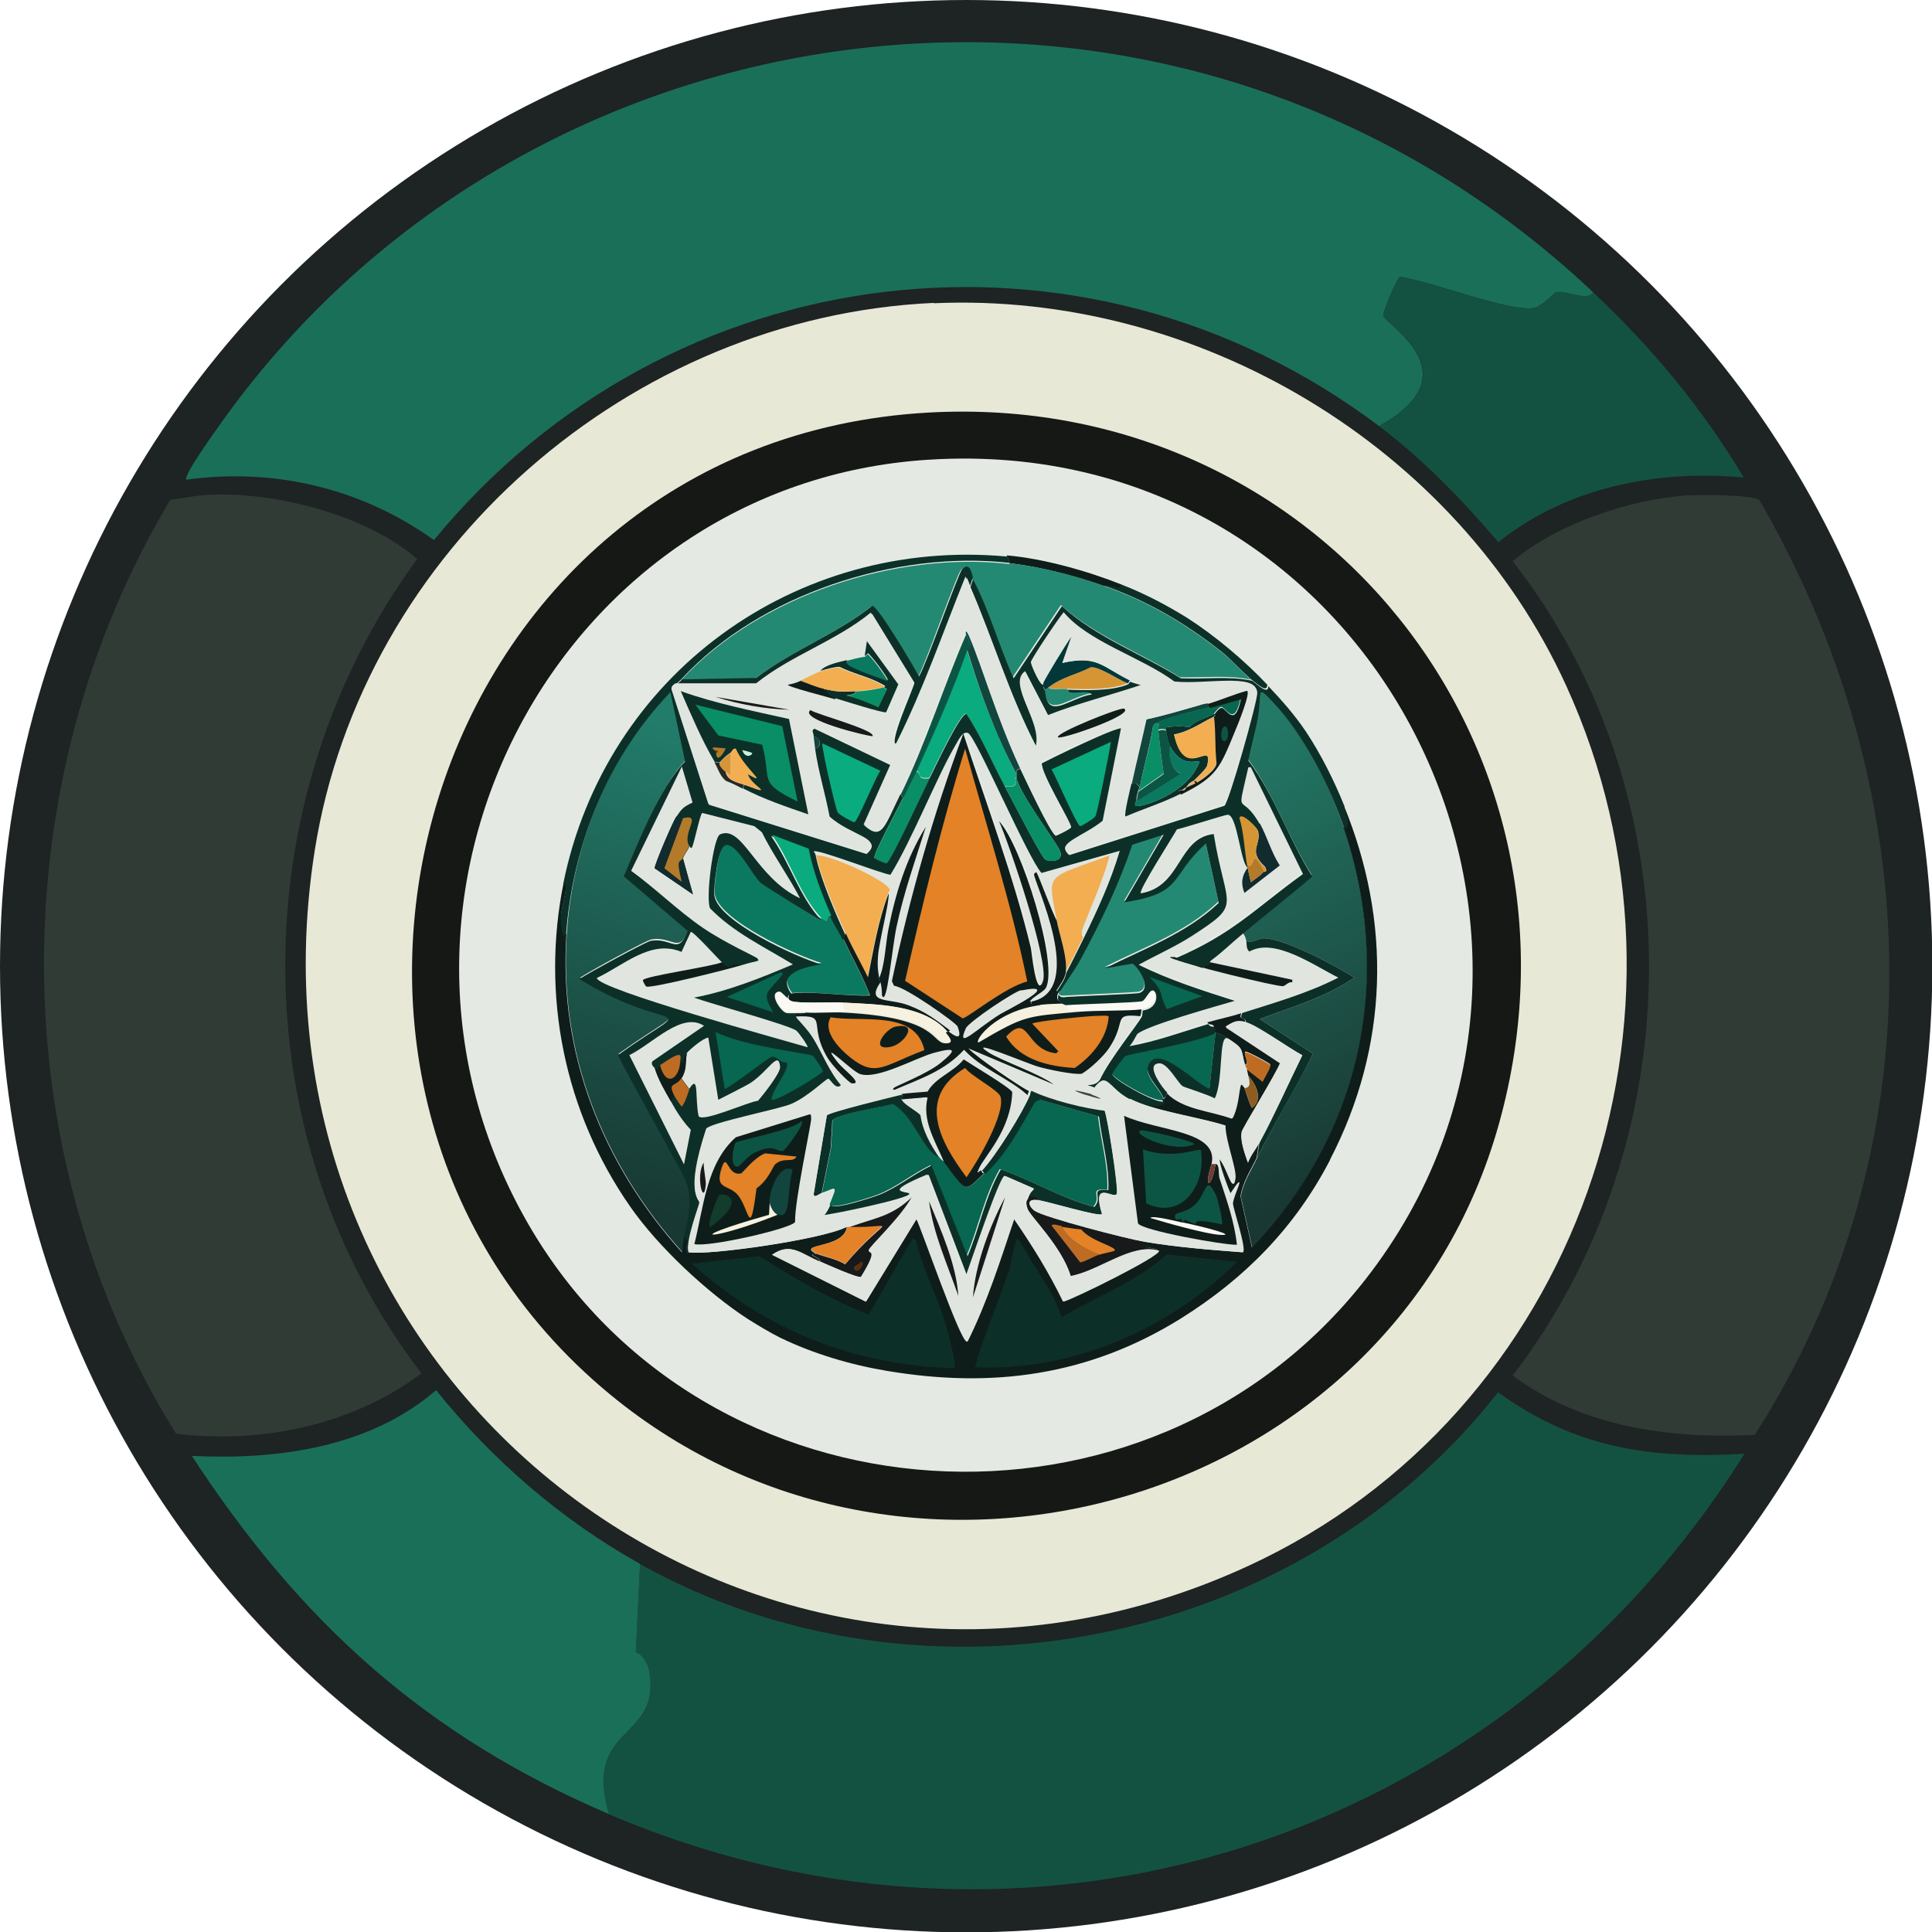 <?xml version="1.0" encoding="UTF-8"?>
<svg id="Layer_2" data-name="Layer 2" xmlns="http://www.w3.org/2000/svg" xmlns:xlink="http://www.w3.org/1999/xlink" viewBox="0 0 54.09 54.09">
  <defs>
    <linearGradient id="linear-gradient" x1="32.56" y1="21.74" x2="38.21" y2="32.45" gradientUnits="userSpaceOnUse">
      <stop offset="0" stop-color="#237966"/>
      <stop offset="1" stop-color="#193833"/>
    </linearGradient>
    <linearGradient id="linear-gradient-2" x1="20.26" y1="20.75" x2="16.51" y2="33.39" gradientUnits="userSpaceOnUse">
      <stop offset="0" stop-color="#227c6a"/>
      <stop offset="1" stop-color="#183833"/>
    </linearGradient>
  </defs>
  <g id="Layer_1-2" data-name="Layer 1">
    <g>
      <circle cx="27.05" cy="27.05" r="27.05" fill="#1e2323" stroke-width="0"/>
      <g>
        <path d="M44.6,8.18c-.11.28-.78-.06-1.03,0-.04,0-.38.39-.62.44-.66.13-2.87-.74-3.75-.87-.08.02-.49.98-.47,1.09.05.25,2.53,1.61-.12,3.09-8.3-6.26-19.9-4.81-26.46,3.19-2.03-1.45-4.47-2.03-6.93-1.69-.12-.08.83-1.39.97-1.59C14.9-.41,33.03-2.73,44.6,8.18Z" fill="#1a6f59" stroke-width="0"/>
        <path d="M5.65,13.87c1.87-.16,4.57.51,6.03,1.78-4.92,6.71-4.97,16.17.12,22.8-1.93,1.45-4.49,1.98-6.87,1.69C.02,32.28.03,21.9,4.77,13.99c.29-.02.59-.1.87-.12Z" fill="#313b36" stroke-width="0"/>
        <path d="M47.25,13.87c.38-.02,1.73-.02,2,.12,4.74,8.14,5.02,18.15-.12,26.18-2.36.12-4.83-.21-6.78-1.66,5.06-6.58,5.12-16.25,0-22.8,1.25-1.05,3.3-1.74,4.9-1.84Z" fill="#313b36" stroke-width="0"/>
        <g>
          <path d="M17.05,50.79c-.73-2.54,1.51-2.03,1.12-4.03-.03-.16-.19-.45-.37-.5l.12-2.47c7.93,4.42,18.42,2.34,24.02-4.81,2.18,1.57,4.27,1.87,6.9,1.72-6.78,10.84-19.96,15.14-31.8,10.09Z" fill="#135241" stroke-width="0"/>
          <path d="M17.92,43.79l-.12,2.47c.19.05.34.34.37.5.38,2-1.86,1.49-1.12,4.03-5.12-2.19-8.64-5.37-11.68-10.03,2.39.12,4.97-.23,6.84-1.84,1.57,1.96,3.53,3.65,5.72,4.87Z" fill="#1a6f59" stroke-width="0"/>
        </g>
        <path d="M44.6,8.18c1.64,1.54,3.06,3.25,4.22,5.19-2.4-.23-4.96.27-6.87,1.81-1.01-1.18-2.1-2.31-3.34-3.25,2.66-1.49.18-2.84.12-3.09-.02-.11.39-1.07.47-1.09.87.14,3.08,1,3.75.87.24-.05.59-.43.62-.44.25-.06.92.28,1.03,0Z" fill="#135241" stroke-width="0"/>
        <g>
          <path d="M26.14,8.49c7.37-.33,14.64,3.98,17.71,10.71,4.2,9.2.34,20.38-8.9,24.64-13.6,6.28-28.51-4.99-26.14-20.02,1.33-8.43,8.85-14.96,17.34-15.34Z" fill="#e7e8d6" stroke-width="0"/>
          <g>
            <path d="M26.01,11.55c10.91-.6,18.89,9.37,15.96,19.9-2.97,10.68-16.43,14.57-24.89,7.59-10.5-8.66-5.29-26.71,8.93-27.49Z" fill="#151815" stroke-width="0"/>
            <path d="M26.01,12.87c12.56-.79,19.6,13.53,12.21,22.96-6.08,7.76-18.48,7.01-23.43-1.56-5.28-9.16.83-20.75,11.21-21.4Z" fill="#e5e9e3" stroke-width="0"/>
          </g>
          <g>
            <path d="M31.41,16.37c.64.25,1.25.57,1.83.93.78.5,1.61,1.2,2.24,1.87,0,.25-.29-.03-.45-.15-.28-.23-.52-.52-.8-.75-1.02-.81-2.08-1.44-3.31-1.87.17-.06.42.15.49-.04Z" fill="#0c3028" stroke-width="0"/>
            <path d="M31.41,16.37c-.06.19-.32-.02-.49.04-.83-.29-1.78-.54-2.65-.64l-.07-.22c1.02.09,2.26.44,3.21.82Z" fill="#0e1d1a" stroke-width="0"/>
            <path d="M37.62,23.17c1.43,4.21.51,8.56-2.56,11.77l-.32-1.44c.07-.41.27-.69.45-1.07.49-.99,1.08-1.94,1.57-2.93l-1.49-.97c.9-.34,1.85-.61,2.65-1.16-.54-.34-2-1.12-2.56-1.1-.08,0-.35.17-.47.07-.02-.07-.05-.23-.15-.22.66-.54,1.33-1.07,1.98-1.63-.66-1.05-1.05-2.26-1.79-3.25.07-.39.19-.77.26-1.16.14-.74-.09-1.01.45-.45.84.89,1.59,2.37,1.98,3.53Z" fill="url(#linear-gradient)" stroke-width="0"/>
            <path d="M19.16,34.6c-.03.15-.03.44-.06.45-2.23-2.48-3.46-5.58-3.23-8.93.17-2.5,1.16-4.96,2.92-6.78l.41,1.94c-.71.74-1.3,2.23-1.72,3.21l1.79,1.53c-.25.71-.44.18-1.03.28-.14.02-1.69.87-2,1.07,2.7,1.67,3.43.45,1.08,2.13.31.64,1.84,3.36,1.91,3.55.2.6.04.97-.07,1.55Z" fill="url(#linear-gradient-2)" stroke-width="0"/>
            <path d="M28.27,15.77c.87.1,1.83.34,2.65.64,1.23.43,2.29,1.06,3.31,1.87.29.23.52.52.8.75-.65-.14-1.33-.05-2-.07-1.1-.69-2.35-1.14-3.33-2.02l-1.35,2.02c-.4-.86-.7-1.95-1.14-2.77-.02-.04-.07-.47-.3-.24-.12.11-.99,2.63-1.21,3.01-.14-.27-1.16-1.99-1.31-1.98-1.01.79-2.23,1.24-3.25,2.02l-2.07.04c2.2-2.38,6.02-3.61,9.19-3.25Z" fill="#248973" stroke-width="0"/>
            <g>
              <path d="M37.24,32.47c-.98,1.89-2.38,3.32-4.19,4.45-2.56,1.59-5.26,1.96-8.22,1.46-1.02-.17-2.06-.48-2.99-.93-.3-.15-.61-.34-.9-.52-1.14-.74-2.51-2.02-3.29-3.14-1.85-2.65-2.51-5.92-1.87-9.08.19,0-.07.65-.07.95,0,.11.04.64.15.47-.23,3.35,1,6.45,3.23,8.93.02-.01.03-.3.06-.45.22.06-.05.49.15.45.53.09,3.7-.35,4.41-.71-.08.62-1.44.46-.86.75-.3.04.07.07.11.22-.52-.21-.8-.55-1.33-.19l2.62,1.31,1.42-2.32c.16.31,1.24,3.47,1.42,3.44.55-1.1.92-2.28,1.31-3.44.51.74.99,1.5,1.38,2.32.28-.07,2.71-1.27,2.67-1.42-.03-.11-.51-.03-.45-.26.92.15,1.85.23,2.78.3.11-.08-.28-1.25-.28-1.36,0-.19.46-1.06-.06-.28-.06-.1-.37-.94-.3-.97.23.29.37,1,.43.54.04-.26-.29-1.05-.28-1.48-.76-.24-2.03-.41-2.67-.75.32.03.6.28.92.11.06-.07-.02-.07-.02-.07,0,0,.04-.04.04-.04,0,0,.05.05.11-.15.45.46,1.22.49,1.81.71.26-.5.13-1.22.36-.86.02.03.14.46.21.56.35-.25.08-.72-.13-.93,0-.06-.03-.13-.04-.19l.47.37c.03-.1.23-.4.21-.47-.01-.04-.66-.38-.69-.36-.08.05.14.35-.02.37-.12-.47-.01-.44-.49-.75-.11-.07-.21-.12-.34-.15l-.04-.04c.04-.29-.11-.11-.19-.26.32-.09.65-.16.97-.26-.1.22.08.1.11.26-.23-.06-.32-.02-.56.13l1.53,1.01c-.11.3-1.06,1.83-1.08,1.94-.05.24.09.61.17.84.07-.2.23-.4.32-.56l-.07.45c-.18.37-.38.66-.45,1.07l.32,1.44c3.07-3.21,3.99-7.56,2.56-11.77.22-.12,0-.42,0-.64,1.36,3.29,1.27,6.77-.37,9.94Z" fill="#0e1d1a" stroke-width="0"/>
              <g>
                <path d="M25.56,34.68l.09.06c.18.8.59,1.54.82,2.32.05.17.34,1.21.24,1.25-2.86-.11-5.2-1.04-7.34-2.93l1.89-.21c.98.62,1.99,1.21,3.06,1.64l1.23-2.13Z" fill="#0c3028" stroke-width="0"/>
                <path d="M28.24,35.61c.25.21.63.07.71-.19.3.48.6.9.77,1.46.99-.58,2.08-.99,2.95-1.76l1.96.21c-1.91,1.89-4.6,3.06-7.33,2.95.24-.91.65-1.78.93-2.67Z" fill="#0c3028" stroke-width="0"/>
                <path d="M28.95,35.43c-.08.26-.46.4-.71.19.08-.25.11-.67.24-.93.07-.01.41.66.47.75Z" fill="#0c3028" stroke-width="0"/>
                <g>
                  <path d="M34.89,29.9s-.01.03-.04-.07c.16-.02-.06-.33.02-.37.03-.02.68.32.69.36.03.07-.17.37-.21.47l-.47-.37Z" fill="#be6c24" stroke-width="0"/>
                  <path d="M34.85,30.46c.19-.01.09-.25.07-.37.21.21.48.69.13.93-.07-.1-.19-.54-.21-.56Z" fill="#8e5c20" stroke-width="0"/>
                </g>
              </g>
            </g>
            <g>
              <path d="M32.87,26.79s-.11-.02-.11.02c.37.18,3,.82,3.16.8.08,0,.15-.13.26-.11v-.07l-2.3-.49s-.08-.04.02-.11c.31-.22.55-.47.84-.71.1,0,.13.16.15.22.02.07,0,.23.09.3.7-.4,1.8.39,2.49.73-.86.44-1.78.7-2.69.99-.32.1-.65.17-.97.26-.73.21-1.45.48-2.21.62.09-.08.2-.32.22-.34.27-.24,2.21-.78,2.73-.93-.91-.29-1.83-.58-2.69-1.01.48-.27,1.01-.5,1.48-.8,1.44-.94.97-.72.62-2.86-1.01.12-.88,1.48-2.04,1.66-.09-.05.92-1.62,1.01-1.79.26-.06,1.35-.41,1.42-.41.28,0,.36,1.44.58,1.49,0,.01,0,.03,0,.04-.17.23-.2.43-.09.71l.99-.77c-.24-.36-.35-.8-.56-1.18-.56-1.01-.68-.09-.34-1.63h.07l1.46,2.99c-1.38,1.01-1.97,1.68-3.59,2.37Z" fill="#e1e5e0" stroke-width="0"/>
              <path d="M29.62,27.8s.02,0,.07-.11c.06-.11.39-.55.56-.88.55-1.03,1.07-2.08,1.44-3.2l.88-.28-1.1,1.89c1.69-.26,1.26-.74,2.28-1.64l.36,1.66c-.9.86-2.09,1.28-3.18,1.83l.77-.13c.19.13.54.71.19.82-.1.03-1.73.09-2.02.11-.08,0-.2.03-.24-.07Z" fill="#248973" stroke-width="0"/>
              <path d="M30.33,26.23s-.05-.12-.04-.17c.06-.22.64-1.52.77-2.11-1.79.67-1.72.45-1.48,1.79-.12-.19-.51-1.27-.56-1.33-.03-.03-.07.03-.07.04-.03.2,1.49,3.25-.07,3.57.03-.12.38-.27.45-.39.36-.65-.68-4-1.31-4.67.31.71,1.42,3.96,1.23,4.48-.18.52-.32-.85-.34-.93-.47-1.99-1.25-4.05-1.89-6-.84,2.26-1.5,4.58-2,6.93l.06.13c.28,0,1.74,1.04,1.78,1.14.14.41-.07.28-.26.13-.39-.3-.68-.53-1.18-.71-.53-.19-1.19-.02-.77-.64.05.18.03.33.04.36.14.4.28-1.3.41-1.91.2-.95.53-1.88.82-2.8-.55.88-.85,1.87-1.05,2.88-.08.42-.1,1.04-.26,1.36-.03-.22-.05-.35-.04-.62.03-.45.31-1.5.3-1.78,0-.04.06-.05.04-.09-.1-.26-1.68-.99-2.06-.95-.01-.06-.03-.12-.07-.17.06-.1,1.91.63,2.15.65.59-.95,1.31-2.76,1.81-3.61.1-.17.19-.41.36-.36.21.07,1.69,3.53,2.06,3.92l2.19-.62c-.25.85-.62,1.65-1.01,2.45Z" fill="#e1e5e0" stroke-width="0"/>
              <path d="M23,25.71c.12.04.12.08.13.07.03,0,.03-.18.13-.15.09.2.23.42.34.64.25.53.54,1.04.75,1.59-.6.04-1.68-.12-2.17-.06-.45-.58.32-.76.82-.84-.69-.2-2.91-1.21-2.99-1.94-.02-.21.09-1.35.32-1.4.31-.07.74.84.97,1.05.08.07,1.6,1.01,1.7,1.05Z" fill="#0b7960" stroke-width="0"/>
              <path d="M24.87,25c-.29.76-.42,1.56-.58,2.35-.2-.41-.42-.82-.62-1.23-.27-.58-.69-1.57-.82-2.17.37-.04,1.95.69,2.06.95.02.04-.04.06-.04.09Z" fill="#f2ae51" stroke-width="0"/>
              <path d="M28.46,21.67s0,.08,0,.11c-.16-.1.2.33-.34.22-.36-.67-.65-1.38-1.07-2.02-.17-.04-.92,1.58-1.03,1.79-.38.06-.2-.15-.37-.19.51-1.11,1.01-2.24,1.42-3.4.36,1.19.8,2.37,1.38,3.48Z" fill="#0aab7e" stroke-width="0"/>
              <path d="M31.94,28.44c-.11.2-.91,1.2-1.16,1.74-.17.28-.63.06-.11.24,0,0,.03.12-.11.22-.04-.01-.44-.13-.45-.09.16.07.32.12.49.17-.12.48.22.2.34.37-.58-.05-1.59-.31-2.09-.56-.24-.12-1.46-.94-1.7-1.2l2.39,1.01c-.41-.3-1.5-.68-1.83-.9-.65-.43,1.11.33,1.42.41.24.06,1,.23,1.2.19.24-.15.61-.5.77-.73.5-.75.06-.96.86-.88Z" fill="#e1e5e0" stroke-width="0"/>
              <path d="M27.23,16.18l-.07.22c-.03-.07-.05-.15-.09-.22-.63,1.56-1.19,3.16-1.94,4.67-.34.1.48-1.63.47-1.74l-1.18-1.92c-.98.8-2.22,1.19-3.21,1.98h-2.26c.05-.07.1-.09.15-.15l2.07-.04c1.02-.78,2.24-1.22,3.25-2.02.15-.01,1.17,1.71,1.31,1.98.22-.38,1.1-2.89,1.21-3.01.23-.23.28.2.3.24Z" fill="#0c3028" stroke-width="0"/>
              <path d="M33.99,28.89l.04.04-.17,1.57c-.36-.11-1.39-1.25-1.7-.69-.16.3.32.67.41.95,0,0-.03.03-.04.04-.24.05-1.41-.62-1.42-.77,0-.03.33-.49.36-.5.11-.06,1.95-.35,2.52-.64Z" fill="#076750" stroke-width="0"/>
              <path d="M30.33,26.23c-.16.33-.32.65-.49.97.05-.42-.18-1.02-.26-1.46-.25-1.34-.32-1.12,1.48-1.79-.12.59-.71,1.89-.77,2.11-.01.05-.01.17.04.17Z" fill="#f2ae51" stroke-width="0"/>
              <path d="M24.61,27.39c.02.11.02.06.04.11-.42.61.24.44.77.64.49.18.78.41,1.18.71l-.07.04c-.66-.78-2.01-.77-2.92-.82-.33-.02-1.24.03-1.44-.04-.12-.04-.09-.11-.09-.11,0-.09.04-.1.11-.11.49-.07,1.57.09,2.17.06-.21-.55-.5-1.06-.75-1.59l.07-.15c.19.42.42.82.62,1.23.16-.79.29-1.6.58-2.35.02.28-.27,1.33-.3,1.78-.02.26,0,.4.04.62Z" fill="#0e1d1a" stroke-width="0"/>
              <path d="M26.03,21.79c-.15.3-1.09,2.34-1.21,2.39-.02,0-.33-.13-.34-.15-.05-.08.69-1.45.8-1.68.12-.25.26-.49.37-.75.17.04,0,.25.37.19Z" fill="#098e65" stroke-width="0"/>
              <path d="M27.08,18.2c-.41,1.16-.91,2.29-1.42,3.4-.12.26-.25.5-.37.75l-.07-.11c.71-1.45,1.19-3.01,1.83-4.48.27.53.05.42.04.45Z" fill="#0c5544" stroke-width="0"/>
              <path d="M29.58,25.75c.08.43.31,1.04.26,1.46-.03.31-.46.67-.15.49-.06.1-.07.11-.07.11-.07.18.02.23.19.3-.23.02-.44,0-.67.04-.16-.11-.31.06-.26-.11,1.56-.32.05-3.37.07-3.57,0,0,.05-.07.07-.04.05.05.44,1.13.56,1.33Z" fill="#0e1d1a" stroke-width="0"/>
              <path d="M28.57,21.52c-.12,0-.11.06-.11.15-.59-1.1-1.02-2.28-1.38-3.48,0-.03.23.08-.04-.45-.01-.15.08.02.11.09.37.85.75,2.23,1.42,3.68Z" fill="#11453e" stroke-width="0"/>
              <path d="M29.81,28.1s.02,0,.04,0c.07.29.24.13.34.22-1.46.13-1.48.1-2.78.86-.11-.06.48-.89,1.74-1.05.23-.03.45-.02.67-.04Z" fill="#f6f2df" stroke-width="0"/>
              <path d="M31.97,28.25c-.41.06-1.19.02-1.79.07-.09-.09-.27.07-.34-.22.4-.03,2-.08,2.11-.11.09-.03.2-.32.3-.3.14.03.18.5-.28.56Z" fill="#fbf9f3" stroke-width="0"/>
              <path d="M32.87,26.79l.77.26c.14-.09.23-.1.24-.11l2.3.49v.07c-.11-.02-.19.1-.26.11-.16.02-2.79-.62-3.16-.8,0-.04.09,0,.11-.02Z" fill="#0e1d1a" stroke-width="0"/>
              <path d="M22.07,27.92s-.03.07.09.11c.2.07,1.11.02,1.44.04l.07.26c-.36-.02-.72.02-1.08,0-.17,0-.51.02-.58,0-.15-.04-.51-.56-.19-.6.06,0,.18.15.24.19Z" fill="#fbf9f3" stroke-width="0"/>
              <g>
                <path d="M31.56,19.13c-.44.19-1.21.17-1.68.15-.22,0-.48.03-.52-.04.36-.28.79-.36,1.18-.56.23-.02.77.35,1.03.45Z" fill="#d69534" stroke-width="0"/>
                <path d="M31.64,19.06c-.06,0-.01.05-.07.07-.26-.1-.79-.47-1.03-.45-.39.2-.82.28-1.18.56-.03.03-.07.06-.11.07,0-.02-.06-.08-.04-.19.02-.07.66-1.14.8-1.31l-.26.75c.97-.22,1.1.09,1.89.49Z" fill="#023839" stroke-width="0"/>
                <path d="M29.88,19.28c.01.19.55-.03.67.13-.63.1-1.23.74-1.31-.09.04-.02.08-.05.11-.07.05.07.3.03.52.04Z" fill="#248973" stroke-width="0"/>
              </g>
              <g>
                <path d="M28.2,15.54l.07.22c-3.17-.36-6.99.87-9.19,3.25-.05.06-.1.08-.15.15,0,0-.13.05-.11.17l1.03,3.2,4.41,1.38c.5-.43-.39-.45-1.03-1.03-.12-.64-.32-1.28-.41-1.92.24-.07.12-.33-.04-.34,0-.13-.08-.16.02-.22l2.15,1.03-.75,1.68c.49.44.56.04,1.01-.88l.07.11c-.11.23-.85,1.6-.8,1.68,0,.02.32.16.34.15.12-.05,1.06-2.09,1.21-2.39.11-.21.86-1.83,1.03-1.79.42.64.71,1.35,1.07,2.02.18.34.98,1.89,1.12,2.04.09.09.59.1.41-.26-.16-.31-1.1-1.55-1.2-2,0-.03,0-.08,0-.11,0-.09,0-.15.11-.15.11.23.86,1.84.99,1.87.02,0,.42-.19.43-.24.01-.1-.85-1.5-.82-1.79.19-.1,2.18-1.08,2.24-.97l-.52,2.62c-.53.42-1.34.63-.95.92l4.34-1.38c.13-.1.92-2.9.92-3.16,0-.52-1.46-.19-2.3-.28-.92-.68-2.41-1.11-3.1-1.94-.14.16-.91,1.32-.92,1.4,0,.06.26.68.34.58-.03.11.04.16.04.19.07.84.68.19,1.31.09-.13-.16-.66.06-.67-.13.47.02,1.24.04,1.68-.15.06-.03.02-.07.07-.07.07.03.26.08.36.11-.86.29-1.79.52-2.65.86l-.64-1.23c-.51.35.47,1.39.3,2.09-.75-1.44-1.21-3-1.85-4.48l.07-.22c.44.81.74,1.91,1.14,2.77l1.35-2.02c.97.88,2.22,1.33,3.33,2.02.67.03,1.35-.07,2,.07.16.12.45.4.45.15.38.4.74.81,1.05,1.27.43.65.79,1.37,1.08,2.09,0,.21.22.51,0,.64-.39-1.16-1.14-2.64-1.98-3.53-.53-.57-.31-.29-.45.45-.07.39-.19.77-.26,1.16.75,1,1.13,2.2,1.79,3.25-.65.56-1.32,1.08-1.98,1.63-.29.24-.54.49-.84.71-.1.07,0,.1-.02.11-.01,0-.11.02-.24.11l-.77-.26c1.62-.69,2.21-1.37,3.59-2.37l-1.46-2.99h-.07c-.35,1.54-.22.61.34,1.63l-.07.15c-.03-.09-.44-.5-.49-.32.13.44.14.91.22,1.36-.22-.06-.3-1.5-.58-1.49-.07,0-1.16.35-1.42.41-.09.17-1.1,1.74-1.01,1.79,1.15-.19,1.02-1.54,2.04-1.66.35,2.14.83,1.92-.62,2.86-.47.3-.99.53-1.48.8.86.43,1.78.72,2.69,1.01-.51.15-2.46.69-2.73.93-.02.02-.13.26-.22.34.75-.13,1.47-.4,2.21-.62.08.15.23-.03.19.26-.57.28-2.41.57-2.52.64-.03.01-.36.47-.36.5,0,.14,1.18.81,1.42.77,0,0,.08,0,.02.07-.32.17-.6-.08-.92-.11-.62-.32-.61-.77-.97-.34-.52-.18-.06.04.11-.24.25-.54,1.05-1.54,1.16-1.74.04-.07.01-.12.04-.19.46-.06.42-.53.28-.56-.1-.02-.21.27-.3.3-.11.04-1.71.08-2.11.11-.01,0-.02,0-.04,0-.17-.07-.25-.12-.19-.3.04.11.16.08.24.07.29-.02,1.92-.08,2.02-.11.35-.11,0-.69-.19-.82l-.77.13c1.09-.55,2.27-.97,3.18-1.83l-.36-1.66c-1.02.9-.59,1.39-2.28,1.64l1.1-1.89-.88.28c-.37,1.11-.88,2.16-1.44,3.2-.17.32-.5.76-.56.88-.31.18.11-.18.15-.49.17-.32.33-.65.49-.97.39-.8.76-1.6,1.01-2.45l-2.19.62c-.37-.39-1.85-3.85-2.06-3.92-.16-.05-.25.18-.36.36-.5.85-1.22,2.66-1.81,3.61-.24-.02-2.09-.75-2.15-.65.05.05.06.11.07.17.13.6.55,1.59.82,2.17l-.07.15c-.1-.22-.25-.43-.34-.64-.27-.61-.51-1.23-.64-1.89l-1.03-.39c.53.75.78,1.68,1.4,2.35-.1-.03-1.62-.97-1.7-1.05-.23-.21-.66-1.11-.97-1.05-.23.05-.34,1.19-.32,1.4.08.73,2.3,1.74,2.99,1.94-.5.08-1.27.26-.82.84-.08.01-.12.02-.11.11-.07-.04-.18-.19-.24-.19-.32.03.04.56.19.6.07.02.41,0,.58,0-.04.07-.28,0-.3.11,0,.04.31.32.49.62.26.43.44.92.78,1.31-.13.19-.3-.17-.36-.17-.06,0-.57.51-1.05.71-.36.15-2.25.53-2.37.69-.6,1.82-.19,1.95-.19,2.06,0,.07-.41,1.12-.3,1.4-.2.04.07-.39-.15-.45.11-.58.27-.95.07-1.55-.06-.19-1.6-2.91-1.91-3.55,2.34-1.68,1.62-.46-1.08-2.13.31-.2,1.86-1.04,2-1.07.59-.1.77.43,1.03-.28l-1.79-1.53c.42-.99,1.01-2.48,1.72-3.21l-.41-1.94c-1.75,1.82-2.74,4.28-2.92,6.78-.11.17-.15-.36-.15-.47,0-.31.26-.94.07-.95,1.18-5.84,6.49-9.7,12.41-9.16Z" fill="#0c3028" stroke-width="0"/>
                <g>
                  <path d="M18.93,22.87c-.09.13-.62,1.36-.6,1.44l1.07.73-.28-1.01c.05-.12.13-.22.19-.34,0,0,.04.1.07.02.06-.13.22-.92.28-.95l1.46.37.21.17c.31.63.76,1.25,1.07,1.85-1.25-.58-1.6-2.07-2.24-1.79-.19.08-.41,1.8-.28,2.07.66.68,1.52,1.08,2.32,1.57-.9.38-1.81.75-2.77.93.5.18,2.62.76,2.86.92.06.04.34.43.32.47-.61-.18-5.9-1.63-5.9-1.94.75-.35,1.51-1.09,2.37-.73l.26-.56c.07-.02.77.76.88.86-.26.12-2.16.4-2.21.5,0,0,.07.16.09.17.14.06,2.35-.5,2.67-.6.45-.14.52-.09.43-.19-.06-.06-.87-.41-1.53-.86-.7-.48-1.31-1.09-2-1.59l1.42-2.92.3,1.01c-.26.12-.3.17-.45.39Z" fill="#e1e5e0" stroke-width="0"/>
                  <path d="M20.03,28.89c.77.4,2.61.6,2.73.67.02.01.29.4.28.43-.02.08-1.32.87-1.44.8-.02-.24.57-.91.41-1.05-.17.03-.24-.18-.41-.15-.08.01-1.1.82-1.31.9l-.26-1.61Z" fill="#076750" stroke-width="0"/>
                  <path d="M18.33,29.9c.1.33.28.63.45.93.16.29.33.56.56.8l-.19.97-1.53-3.06c.64-.31,1.47-1.23,2.09-.82l-1.44.99c-.07.09.05.18.06.19Z" fill="#e1e5e0" stroke-width="0"/>
                  <path d="M19.3,30.49l-.22-.3c.16-.25.1-.43.15-.71.08-.1.46-.42.6-.43l.28,1.74s.84-.42.93-.49c.5-.35.76-.9.8-.43.02.16-.47.78-.62.95-.26.02-1.54.61-1.66.43-.11-.48.02-1.21-.26-.77Z" fill="#e1e5e0" stroke-width="0"/>
                  <path d="M31.1,20.78c-.04.29-.38,1.98-.43,2.07-.03.06-.4.29-.43.28-.09-.02-.69-1.41-.8-1.59l1.66-.77Z" fill="#0aab7e" stroke-width="0"/>
                  <path d="M23.02,20.81l1.63.77c-.13.16-.64,1.42-.73,1.44-.04,0-.42-.2-.47-.28-.05-.09-.42-1.65-.43-1.92Z" fill="#0aab7e" stroke-width="0"/>
                  <path d="M23.27,25.64c-.1-.03-.1.14-.13.15,0,0-.01-.03-.13-.07-.63-.67-.87-1.6-1.4-2.35l1.03.39c.13.66.37,1.28.64,1.89Z" fill="#0aab7e" stroke-width="0"/>
                  <path d="M28.46,21.79c.1.45,1.04,1.69,1.2,2,.18.36-.32.36-.41.26-.14-.15-.94-1.69-1.12-2.04.54.1.17-.32.34-.22Z" fill="#098e65" stroke-width="0"/>
                  <path d="M21.86,27.21l.06.06c-.48.6-.59.48-.28,1.07l-1.29-.43,1.51-.69Z" fill="#076750" stroke-width="0"/>
                  <g>
                    <path d="M19.3,23.69c-.06.11-.13.21-.19.34-.06.14-.2-.05-.02.67l-.5-.39.52-1.4c.59-.15-.04.42.19.78Z" fill="#b37a2a" stroke-width="0"/>
                    <path d="M19.12,22.91l-.52,1.4.5.39c-.18-.73-.04-.53.02-.67l.28,1.01-1.07-.73c-.02-.07.51-1.31.6-1.44.08.11.06.07.19.04Z" fill="#122b2e" stroke-width="0"/>
                  </g>
                  <path d="M20.2,26.94c.29.28.16.02.56.07-.32.1-2.53.65-2.67.6-.03-.01-.1-.16-.09-.17.04-.11,1.95-.38,2.21-.5Z" fill="#0e1d1a" stroke-width="0"/>
                  <path d="M32.18,27.35l1.48.54-.99.36c-.24-.41-.03-.43-.49-.9Z" fill="#076750" stroke-width="0"/>
                  <path d="M19.23,29.48c-.05.29,0,.46-.15.71-.15.24-.38.08-.19.49l-.11.15c-.17-.3-.35-.6-.45-.93.15.1.08-.02.15-.07.17.64.53.37.56-.07.18.02.02-.05.19-.26Z" fill="#0e1d1a" stroke-width="0"/>
                  <path d="M19.04,29.75c-.03.44-.39.71-.56.07.69-.47.57-.26.56-.07Z" fill="#be6c24" stroke-width="0"/>
                  <path d="M19.3,30.49s-.11.38-.21.49c-.02,0-.19-.26-.21-.3-.2-.4.04-.24.19-.49l.22.3Z" fill="#be6c24" stroke-width="0"/>
                  <path d="M22.82,20.96c-.01-.1-.03-.24-.04-.34.16,0,.27.27.04.34Z" fill="#11453e" stroke-width="0"/>
                </g>
              </g>
              <path d="M35.19,32.44l.07-.45c.43-.79.8-1.64,1.2-2.45-.38-.2-1.25-.83-1.57-.92-.03-.16-.21-.04-.11-.26.91-.29,1.83-.55,2.69-.99-.69-.34-1.78-1.13-2.49-.73-.1-.07-.07-.23-.09-.3.12.09.39-.07.47-.07.56-.02,2.02.76,2.56,1.1-.8.55-1.75.82-2.65,1.16l1.49.97c-.48.99-1.08,1.94-1.57,2.93Z" fill="#0c3028" stroke-width="0"/>
              <path d="M34.89,28.63c.32.09,1.19.72,1.57.92-.4.81-.77,1.65-1.2,2.45-.09.16-.25.36-.32.56-.08-.24-.21-.61-.17-.84.02-.11.97-1.64,1.08-1.94l-1.53-1.01c.24-.15.33-.19.56-.13Z" fill="#e1e5e0" stroke-width="0"/>
              <path d="M34.37,29.07c.47.31.36.28.49.75.03.1.04.07.04.07.01.06.03.13.04.19.02.12.12.36-.07.37-.22-.36-.1.36-.36.86-.59-.22-1.37-.25-1.81-.71-.12-.13-.64-.83-.21-.82.22,0,.49.54.64.64.04.03.69.23.9.34.24-.49.09-1.8.36-1.68Z" fill="#e1e5e0" stroke-width="0"/>
              <path d="M34.37,29.07c-.26-.12-.11,1.19-.36,1.68-.21-.11-.85-.31-.9-.34-.14-.1-.41-.63-.64-.64-.44,0,.08.7.21.82-.06.2-.11.14-.11.15-.09-.28-.57-.66-.41-.95.31-.56,1.34.58,1.7.69l.17-1.57c.13.03.23.08.34.15Z" fill="#0c3028" stroke-width="0"/>
              <path d="M23.23,33.71c.23-.57.19-.44-.22-.3l.26-1.29.04-.75c.05-.16,1.46-.4,1.7-.47.62.38.82,1.3,1.29,1.49.03.04.09.08.11.11.7.95.58.87,1.16.34.6-.56.97-1.3,1.38-2l.13-.06,1.66.47c.08.69.29,1.36.26,2.06-.56-.06-.13.19-.39.47-.92-.24-1.73-.75-2.62-1.05-.44.76-.59,1.63-.93,2.43l-1.01-2.54c-.5.24-.94.61-1.46.82-.18.07-1.41.48-1.36.26Z" fill="#076750" stroke-width="0"/>
              <path d="M30.93,31.09c.07.1.4,2.24.34,2.34-.1.15-.71-.43-.41.56-.07.09-1.53-.36-1.79-.39.02-.1-.17-.11-.26-.11.04-.14.17-.19.13-.22l-.78-.34c-.15.03-.96,2.47-1.08,2.8l-1.08-2.84c-1.36.56-.52.45-.5.54.03.12-2.25.61-2.43.6.08-.08.14-.21.19-.32-.05.22,1.18-.19,1.36-.26.52-.21.96-.58,1.46-.82l1.01,2.54c.34-.8.49-1.67.93-2.43.88.3,1.69.81,2.62,1.05.26-.28-.17-.53.39-.47.03-.69-.18-1.37-.26-2.06l-1.66-.47-.13.06c-.41.7-.78,1.44-1.38,2-.09.02-.05-.07-.11-.07.4-.43,1.15-1.64,1.35-2.13.01-.03,0-.07.04-.11.51.25,1.52.51,2.09.56Z" fill="#0c3028" stroke-width="0"/>
              <path d="M25.25,30.79c.04.12.43.32.52.43.06.44.28.82.52,1.18-.47-.19-.67-1.12-1.29-1.49-.24.07-1.65.3-1.7.47l-.04.75-.26,1.29c-.1.03-.21.15-.22.02l.37-2.21c.07-.09,1.84-.52,2.09-.58.06.07-.02.09,0,.15Z" fill="#0c3028" stroke-width="0"/>
              <g>
                <path d="M34.93,24.29c.03.14.06.28.09.41.11-.09.27-.18.36-.3,0-.01.13.05.04-.13-.53-.49-.05-.62-.22-1.07l.07-.15c.21.38.32.81.56,1.18l-.99.77c-.11-.28-.07-.48.09-.71Z" fill="#122b2e" stroke-width="0"/>
                <path d="M35.19,23.21c.18.45-.3.57.22,1.07.09.18-.03.12-.04.13-.35-.73-.22-.09-.45-.15-.08-.45-.09-.92-.22-1.36.05-.18.45.23.49.32Z" fill="#d69534" stroke-width="0"/>
                <path d="M35.38,24.4c-.08.11-.24.21-.36.3-.03-.14-.07-.27-.09-.41,0-.01,0-.03,0-.04.22.06.1-.58.45.15Z" fill="#b37a2a" stroke-width="0"/>
              </g>
              <path d="M26.52,28.89c.12.15.25.31-.02.3-.39-.02-.17-.72-2.82-.86l-.07-.26c.9.05,2.26.05,2.92.82Z" fill="#f6f2df" stroke-width="0"/>
              <path d="M24.65,27.5s-.02,0-.04-.11c.16-.33.18-.94.26-1.36.2-1.01.5-2,1.05-2.88-.29.92-.62,1.85-.82,2.8-.13.6-.27,2.3-.41,1.91,0-.03.01-.17-.04-.36Z" fill="#0e1d1a" stroke-width="0"/>
              <g>
                <path d="M29.06,33.6c-.38-.05-.23.21-.09.3.29.19,2.57.78,3.05.86-.06.23.42.16.45.26-.74-.24-1.66.57-2.49.71-.25-.84-1.15-1.69-1.21-1.89-.08-.24,0-.21.04-.36.09,0,.28.01.26.11Z" fill="#17191a" stroke-width="0"/>
                <path d="M30.78,35.13c-.4-.16-.87-.4-1.05-.78.18.02.36.06.54.07.29.35,1.04.49.93.6-.12.04-.35.08-.43.11Z" fill="#e38226" stroke-width="0"/>
                <path d="M29.73,34.34c.18.39.64.62,1.05.78-.09.03-.49.24-.54.22l-.8-1.03c.04-.06.19,0,.3.02Z" fill="#be6c24" stroke-width="0"/>
              </g>
              <g>
                <path d="M22.86,35.09c-.58-.29.78-.12.86-.75h.07c1.36.04,1.08-.4-.13,1.05-.19-.14-.67-.24-.8-.3Z" fill="#e38226" stroke-width="0"/>
                <g>
                  <path d="M22.97,35.32c-.04-.15-.41-.19-.11-.22.13.06.61.16.8.3,1.22-1.44,1.49-1.01.13-1.05.75-.27,1.19-.29,1.79-.88-.31.61-1.22,1.43-1.23,1.53-.01.13.29-.08-.22.75-.09.05-1-.36-1.16-.43Z" fill="#17191a" stroke-width="0"/>
                  <path d="M24.11,35.32c.14,0-.08.38-.19.22-.07-.09.1-.11.19-.22Z" fill="#573212" stroke-width="0"/>
                </g>
              </g>
              <g>
                <path d="M27.15,16.4c.64,1.48,1.1,3.05,1.85,4.48.17-.7-.81-1.74-.3-2.09l.64,1.23c.86-.34,1.8-.57,2.65-.86-.09-.03-.28-.08-.36-.11-.79-.39-.91-.71-1.89-.49l.26-.75c-.15.17-.79,1.23-.8,1.31-.07.1-.34-.52-.34-.58,0-.08.78-1.24.92-1.4.69.83,2.18,1.26,3.1,1.94.84.09,2.29-.24,2.3.28,0,.25-.78,3.05-.92,3.16l-4.34,1.38c-.39-.28.42-.49.95-.92l.52-2.62c-.06-.11-2.05.87-2.24.97-.03.29.84,1.7.82,1.79,0,.06-.41.25-.43.24-.13-.03-.88-1.64-.99-1.87-.67-1.45-1.05-2.83-1.42-3.68-.03-.07-.12-.25-.11-.09-.64,1.48-1.13,3.04-1.83,4.48-.45.92-.52,1.31-1.01.88l.75-1.68-2.15-1.03c-.1.07-.02.09-.02.22,0,.1.02.24.04.34.09.65.29,1.28.41,1.92.64.57,1.53.6,1.03,1.03l-4.41-1.38-1.03-3.2c-.02-.11.11-.16.11-.17h2.26c.99-.79,2.23-1.18,3.21-1.98l1.18,1.92c.01.11-.8,1.84-.47,1.74.76-1.51,1.31-3.11,1.94-4.67.04.07.06.15.09.22Z" fill="#e1e5e0" stroke-width="0"/>
                <g>
                  <path d="M33.99,19.99c.08,0,0,.04,0,.07-.37.18-.71.43-1.12.5.31,1.36,1.1.08.93.86-.02.1-.28.34-.37.43-.13.07-.13.07-.22.19-.04.02-.07.05-.11.07-.05.03-.18,0-.04.11-.49.25-1.04.42-1.55.64-.05-.04.14-.81.17-.93.1.05.11-.07.22.11,0,.02-.02.04-.04.11-.02.1-.05.16-.04.26,0,.03-.08.08-.02.15.1.06,1.24-.27,1.66-.99.37-.62-.23.2-.71-.69-.05-.09-.09-.33-.11-.45,0,0-.01-.07.02-.07.17-.03.46-.04.64,0,.16-.19.46-.26.69-.37Z" fill="#0c3028" stroke-width="0"/>
                  <path d="M33.81,19.69l.07.11c-.29.07-1.34.32-1.49.45,0,0-.05-.03-.11.09-.09.57-.26,1.13-.37,1.7-.11-.18-.12-.06-.22-.11.13-.6.28-1.19.41-1.79.52-.11,1.02-.27,1.53-.41.1-.03.16-.03.19-.04Z" fill="#11453e" stroke-width="0"/>
                  <path d="M33.62,19.73c-.51.15-1.02.3-1.53.41,0-.01-.06-.07-.04-.21.04-.08,1.6-.45,1.79-.34l-.22.13Z" fill="#e1e5e0" stroke-width="0"/>
                  <path d="M31.47,19.84c.32.16-1.8.89-1.85.8-.07-.12,1.76-.85,1.85-.8Z" fill="#0e1d1a" stroke-width="0"/>
                  <path d="M22.69,19.88c.11.1,1.83.56,1.74.73-.17,0-2.08-.47-1.74-.73Z" fill="#17191a" stroke-width="0"/>
                  <path d="M20.03,19.51l2.07.36c-.7-.02-1.41-.15-2.07-.36Z" fill="#17191a" stroke-width="0"/>
                  <path d="M20.16,21.34c-.06.06.07.2.15.26.05.26.32.3.52.37l-.04.11c-.15-.08-.31-.16-.47-.22-.17-.14-.22-.35-.32-.52.05,0,.13.01.15,0Z" fill="#282822" stroke-width="0"/>
                  <path d="M20.31,21.6c-.08-.06-.21-.21-.15-.26.02,0,.13-.16.3-.26v.62c-.06,0-.11-.06-.15-.09Z" fill="#d69534" stroke-width="0"/>
                  <g>
                    <path d="M20.8,22.08l.04-.11c.94.35.15.02.09-.3.62.35-.1-.15-.34-.71-.07-.01-.12.11-.13.11-.17.1-.28.25-.3.26-.02.01-.1,0-.15,0-.37-.62-.66-1.32-.95-1.98.98.35,2.01.55,3.03.78l.54,2.67c-.61-.21-1.26-.43-1.83-.73Z" fill="#0c3028" stroke-width="0"/>
                    <g>
                      <path d="M19.47,19.73l2.43.6.43,2.11c-1.13-.55-.72-.57-.99-1.59l-1.23-.26-.64-.86Z" fill="#098e65" stroke-width="0"/>
                      <path d="M20.84,21.97c-.21-.08-.47-.11-.52-.37.04.03.09.09.15.09v-.62s.06-.13.13-.11c.24.56.95,1.06.34.71.06.32.85.64-.09.3Z" fill="#f2ae51" stroke-width="0"/>
                      <path d="M20.05,21.08s.12-.06-.04-.07c-.15-.12-.01-.08.3-.06.02.03-.25.48-.26.13Z" fill="#b37a2a" stroke-width="0"/>
                      <path d="M20.78,21s.28.06.28.09c0,.05-.19.17-.28-.09Z" fill="#c9f0df" stroke-width="0"/>
                      <path d="M20.05,21.08s-.03-.07-.04-.07c.16.01.04.07.04.07Z" fill="#664102" stroke-width="0"/>
                    </g>
                  </g>
                  <g>
                    <path d="M23.38,19.58l-.34-.3c.38.09.51.1.9.07,0,.02.01.06-.02.07-.36.13-.36-.1.67.37l.24-.5-.11-.06c.15,0,0-.06-.09-.11-.34-.18-.77-.27-1.12-.45-.12-.01-.4.07-.54.11.13-.17.54-.25.75-.3-.13.14.76.41,1.14.56-.03-.12-.51-.74-.56-.75-.03.02-.05.07-.09.07l.06-.41.88,1.21-.34.78c-.06.04-1.25-.34-1.42-.39Z" fill="#0c3028" stroke-width="0"/>
                    <path d="M24.72,19.24c-.26.06-.52.1-.78.11-.39.02-.51.02-.9-.07-.16-.04-.46-.16-.64-.22.15-.07.48-.24.56-.26.14-.04.42-.12.54-.11.35.18.78.26,1.12.45.09.05.24.12.09.11Z" fill="#f2ae51" stroke-width="0"/>
                    <path d="M23.71,18.5c.15-.04.33-.09.49-.11.04,0,.06-.05.09-.07.05,0,.53.63.56.75-.38-.15-1.27-.42-1.14-.56Z" fill="#0b7960" stroke-width="0"/>
                    <path d="M22.41,19.06c.17.06.48.19.64.22l.34.3c-.12-.04-1.38-.36-1.33-.41.12-.02.25-.06.36-.11Z" fill="#0e1d1a" stroke-width="0"/>
                    <path d="M24.72,19.24l.11.06-.24.5c-1.04-.47-1.03-.25-.67-.37.03-.01.02-.05.02-.07.27-.01.52-.05.78-.11Z" fill="#098e65" stroke-width="0"/>
                  </g>
                  <path d="M33.99,20.07c.05.43.02.86.07,1.29-.03.19-.38.44-.54.54,0,0-.04-.07-.09-.04.09-.09.35-.33.37-.43.17-.78-.63.5-.93-.86.41-.08.75-.32,1.12-.5Z" fill="#f2ae51" stroke-width="0"/>
                  <path d="M33.99,19.99c-.23.11-.53.19-.69.37-.18-.04-.46-.03-.64,0-.03,0-.01.07-.02.07-.01,0-.07-.05-.22,0,0-.11.08-.15-.04-.19.15-.13,1.21-.37,1.49-.45.29-.08.57-.17.86-.24-.17.83-.41.25-.54.24-.07,0-.19.18-.21.19Z" fill="#076750" stroke-width="0"/>
                  <g>
                    <path d="M33.06,22.23c-.15-.11-.01-.08.04-.11.08.02.08-.03.11-.07.03-.02.18-.08.24-.11.04-.02-.04-.06-.02-.07.05-.03.09.04.09.04.16-.1.52-.35.54-.54-.05-.43-.02-.86-.07-1.29,0-.04.08-.07,0-.07.01,0,.13-.19.21-.19.13,0,.37.59.54-.24-.29.08-.57.17-.86.24l-.07-.11c.37-.11.73-.27,1.1-.37.12.03-.26.96-.32,1.1-.44,1.07-.51,1.3-1.53,1.81Z" fill="#0e1d1a" stroke-width="0"/>
                    <path d="M34.24,20.37c.15-.17.19.32.07.37-.16.07-.13-.31-.07-.37Z" fill="#0c5544" stroke-width="0"/>
                    <path d="M33.21,22.05c.1-.11.09-.11.22-.19-.02.02.06.05.02.07-.06.03-.21.09-.24.11Z" fill="#f2ae51" stroke-width="0"/>
                    <path d="M33.21,22.05s-.04.09-.11.07c.04-.03.08-.05.11-.07Z" fill="#f2ae51" stroke-width="0"/>
                  </g>
                  <path d="M31.82,22.42l1.23-.77c-.28-.09-.35-.51-.3-.77.48.89,1.08.07.71.69-.42.72-1.56,1.05-1.66.99-.06-.07.02-.12.02-.15Z" fill="#0b7960" stroke-width="0"/>
                  <path d="M32.39,20.25c.12.04.03.08.04.19.04.4.08.81.15,1.21l-.71.5c.01-.07.03-.09.04-.11.11-.57.29-1.13.37-1.7.06-.13.11-.09.11-.09Z" fill="#098e65" stroke-width="0"/>
                  <path d="M32.65,20.44c.02.12.06.36.11.45-.05.25.02.68.3.77l-1.23.77c0-.11.02-.16.04-.26l.71-.5c-.06-.4-.11-.81-.15-1.21.15-.05.21,0,.22,0Z" fill="#0c5544" stroke-width="0"/>
                </g>
              </g>
              <g>
                <path d="M28.8,30.64c-.19.49-.95,1.7-1.35,2.13-.01,0-.14.18-.04-.06.16-.35.89-1.06.93-2.13-.03-.11-1.17-.79-1.36-.92-.29.35-.78.5-1.01.9-.03.02-.58.04-.73.07-.26.06-2.03.49-2.09.58l-.37,2.21c.01.13.12.02.22-.02.41-.14.45-.27.22.3-.04.11-.11.23-.19.32.18,0,2.46-.47,2.43-.6-.02-.09-.85.02.5-.54l1.08,2.84c.12-.33.94-2.77,1.08-2.8l.78.34s-.09.09-.13.22c-.04.14-.12.12-.04.36.07.2.97,1.05,1.21,1.89.83-.14,1.74-.95,2.49-.71.04.15-2.4,1.35-2.67,1.42-.39-.81-.87-1.58-1.38-2.32-.39,1.16-.76,2.34-1.31,3.44-.18.03-1.26-3.13-1.42-3.44l-1.42,2.32-2.62-1.31c.53-.37.8-.02,1.33.19.16.06,1.07.48,1.16.43.51-.83.21-.62.22-.75.01-.1.92-.93,1.23-1.53-.6.59-1.04.61-1.79.88h-.07c-.71.36-3.88.8-4.41.71-.11-.28.3-1.33.3-1.4,0-.11-.41-.24.19-2.06.12-.17,2.01-.54,2.37-.69.48-.2.98-.71,1.05-.71.05,0,.22.35.36.17-.34-.39-.52-.88-.78-1.31-.18-.3-.49-.58-.49-.62.96-.05.34.19.9,1.14.13.23.62.72.69.73.34.03-.23-.38-.39-.58-.59-.76.39.24.62.32.51.16,1.56-.46,2.09-.6.6-.16.62-.08.15.3-.35.28-1.19.62-1.27.67-.03.02-.09.08,0,.07.71-.32,1.4-.52,1.94-1.12.5.54,1.23.78,1.78,1.27Z" fill="#e1e5e0" stroke-width="0"/>
                <path d="M28.14,33.52l-.9,2.8c.06-.91.47-2,.9-2.8Z" fill="#17191a" stroke-width="0"/>
                <path d="M26.01,33.63c.34.83.76,1.76.82,2.65-.3-.87-.7-1.73-.82-2.65Z" fill="#17191a" stroke-width="0"/>
                <path d="M19.7,32.55c0,.2.07.51.06.62-.06.63-.29-.25-.06-.62Z" fill="#17191a" stroke-width="0"/>
                <g>
                  <path d="M22.65,31.2c.08-.01.05.06.06.13,0,.15-.47,2.33-.45,2.88-.1.19-2.45.72-2.82.62.26-1.02.33-2.25,1.16-2.99l2.06-.64Z" fill="#0e1d1a" stroke-width="0"/>
                  <g>
                    <path d="M21.42,32.29l.88.09c-.1.19-.36,0-.6.22-.06.05-.18.43-.52.67-.19,1.48-.2.58-.52.19-.27-.32-.67-.13-.45-.78.15-.44.15.27.54.17.04-.01.36-.44.67-.56Z" fill="#e38226" stroke-width="0"/>
                    <path d="M22.43,31.39c.17-.01-.44.8-.49.82-.18.09-.25-.26-.9.11-.08.05-.35.33-.37.34-.28.04-.12-.64-.07-.67.08-.07,1.62-.35,1.83-.6Z" fill="#0c5544" stroke-width="0"/>
                    <path d="M21.77,34.01c-.12-.05-.21-.21-.22-.34-.04-.24.25-1.13.64-.92-.17.67-.04,1.41-.41,1.25Z" fill="#11453e" stroke-width="0"/>
                    <path d="M20.15,33.45c.15-.06.8.13-.26.9-.13-.01.2-.87.26-.9Z" fill="#123c2c" stroke-width="0"/>
                    <path d="M21.55,33.67c.02.12.1.28.22.34-1.84.74-2.86.74-.24,0l.02-.34Z" fill="#f6f2df" stroke-width="0"/>
                  </g>
                </g>
              </g>
              <g>
                <path d="M27.45,32.77c.06,0,.02.1.11.07-.57.53-.46.61-1.16-.34-.24-.57-.61-1.13-.45-1.78l-.71.06c-.02-.06.06-.08,0-.15.15-.03.7-.06.73-.07.23-.4.72-.54,1.01-.9.19.13,1.34.81,1.36.92-.04,1.07-.78,1.79-.93,2.13-.1.23.03.05.04.06Z" fill="#0e1d1a" stroke-width="0"/>
                <path d="M26.41,32.51s-.09-.07-.11-.11c-.24-.36-.46-.74-.52-1.18-.09-.11-.49-.31-.52-.43l.71-.06c-.16.64.21,1.21.45,1.78Z" fill="#e1e5e0" stroke-width="0"/>
                <path d="M27.02,29.9c.15.21.93.62.99.8.15.48-.65,1.83-.95,2.26-.76-1.01-1.4-2.24-.04-3.06Z" fill="#e38226" stroke-width="0"/>
              </g>
              <g>
                <path d="M28.87,28.03c-.05.17.11,0,.26.11-1.25.16-1.85.98-1.74,1.05,1.3-.76,1.32-.73,2.78-.86.6-.05,1.38-.02,1.79-.07-.02.07,0,.12-.04.19-.8-.08-.36.12-.86.88-.15.23-.52.58-.77.73-.2.04-.96-.12-1.2-.19-.31-.08-2.07-.84-1.42-.41.33.22,1.43.6,1.83.9l-2.39-1.01c.24.26,1.46,1.08,1.7,1.2-.03.04-.03.08-.04.11-.55-.49-1.28-.73-1.78-1.27-.55.6-1.23.81-1.94,1.12-.09,0-.03-.05,0-.07.08-.05.92-.39,1.27-.67.47-.38.45-.46-.15-.3-.53.14-1.59.76-2.09.6-.23-.07-1.21-1.07-.62-.32.16.2.73.61.39.58-.07,0-.56-.5-.69-.73-.56-.95.07-1.19-.9-1.14.01-.1.26-.04.3-.11.36.02.72-.02,1.08,0,2.65.14,2.43.84,2.82.86.27.01.14-.15.02-.3l.07-.04c.19.15.41.28.26-.13-.03-.1-1.49-1.13-1.78-1.14l-.06-.13c.5-2.35,1.16-4.68,2-6.93.64,1.95,1.41,4.01,1.89,6,.02.08.15,1.46.34.93.18-.53-.92-3.77-1.23-4.48.63.67,1.67,4.02,1.31,4.67-.07.12-.41.27-.45.39Z" fill="#0e1d1a" stroke-width="0"/>
                <path d="M27.02,20.96c.6,2.17,1.29,4.32,1.74,6.52-.6.14-1.7,1.04-1.81,1.03l-1.61-1.05c.49-2.16,1.02-4.37,1.68-6.5Z" fill="#e38226" stroke-width="0"/>
                <path d="M30.76,28.44c.06,0,.25-.02.28.02-.04.6-.47,1.11-.95,1.44-.71-.04-1.53-.22-1.92-.88.66-.7.51.37,1.4.47l.06-.06-.73-.77c.06-.07,1.69-.23,1.87-.22Z" fill="#e38226" stroke-width="0"/>
                <path d="M28.59,27.73c1.24-.25-.46.58-.6.67-.67.42-1.23,1.02-.95.39.08-.18,1.35-1.03,1.55-1.07Z" fill="#e1e5e0" stroke-width="0"/>
                <g>
                  <path d="M23.25,28.48c.86.15,2.38-.22,2.63.92-1.13.42-1.35.78-2.07.21-.3-.24-.78-.72-.56-1.12Z" fill="#e38226" stroke-width="0"/>
                  <path d="M25.08,28.74c.66-.12.24.47-.11.56-.66.16-.18-.51.11-.56Z" fill="#0e1d1a" stroke-width="0"/>
                </g>
              </g>
              <g>
                <path d="M31.64,30.76c.65.34,1.91.51,2.67.75,0,.43.32,1.22.28,1.48-.06.46-.2-.25-.43-.54-.07.03.24.87.3.97.51-.78.05.09.06.28,0,.12.39,1.28.28,1.36-.93-.07-1.86-.14-2.78-.3-.48-.08-2.76-.67-3.05-.86-.13-.09-.28-.35.09-.3.26.04,1.72.48,1.79.39-.3-.99.31-.41.41-.56.07-.1-.27-2.24-.34-2.34-.12-.17-.46.11-.34-.37.38.11.2.02-.04-.07.14-.1.1-.21.11-.22.36-.44.35.01.97.34Z" fill="#e1e5e0" stroke-width="0"/>
                <path d="M30.55,30.64c.24.09.42.18.04.07-.17-.05-.33-.09-.49-.17,0-.03.41.08.45.09Z" fill="#44433f" stroke-width="0"/>
                <g>
                  <path d="M33.92,32.59c-.24.72.01.69.11,0,.12-.01.08.29.11.39.2.61.42,1.22.49,1.87-.36.01-2.66-.4-2.77-.6l-.39-3.01c.97.44,2.66.41,2.45,1.35Z" fill="#0e1d1a" stroke-width="0"/>
                  <g>
                    <path d="M34.03,32.59c-.1.69-.35.72-.11,0,.04,0,.08,0,.11,0Z" fill="#723c33" stroke-width="0"/>
                    <path d="M31.99,32.18c.88.3,1.58-.05,1.63.02.16.93-.5,1.98-1.53,1.49l-.09-1.51Z" fill="#0c5544" stroke-width="0"/>
                    <path d="M33.13,34.23s-.03,0-.04,0c.04-.21-.16,0-.19-.13-.05-.2.23-.09.54-.36.34-.29.31-.94.62-.24.04.1.19.72.15.78-.88-.2-.69-.02-.73-.02-.18,0-.31-.2-.36-.04Z" fill="#0c5544" stroke-width="0"/>
                    <path d="M31.92,31.65c.07-.04,1.56.3,1.51.39-.58.25-1.72-.27-1.51-.39Z" fill="#0c5544" stroke-width="0"/>
                    <path d="M33.1,34.23s.03,0,.04,0c.62.13,1.56.38.99.34-.39-.03-1.47-.33-1.92-.47.02-.09.81.11.9.13Z" fill="#fbf9f3" stroke-width="0"/>
                  </g>
                </g>
              </g>
            </g>
          </g>
        </g>
      </g>
    </g>
  </g>
</svg>